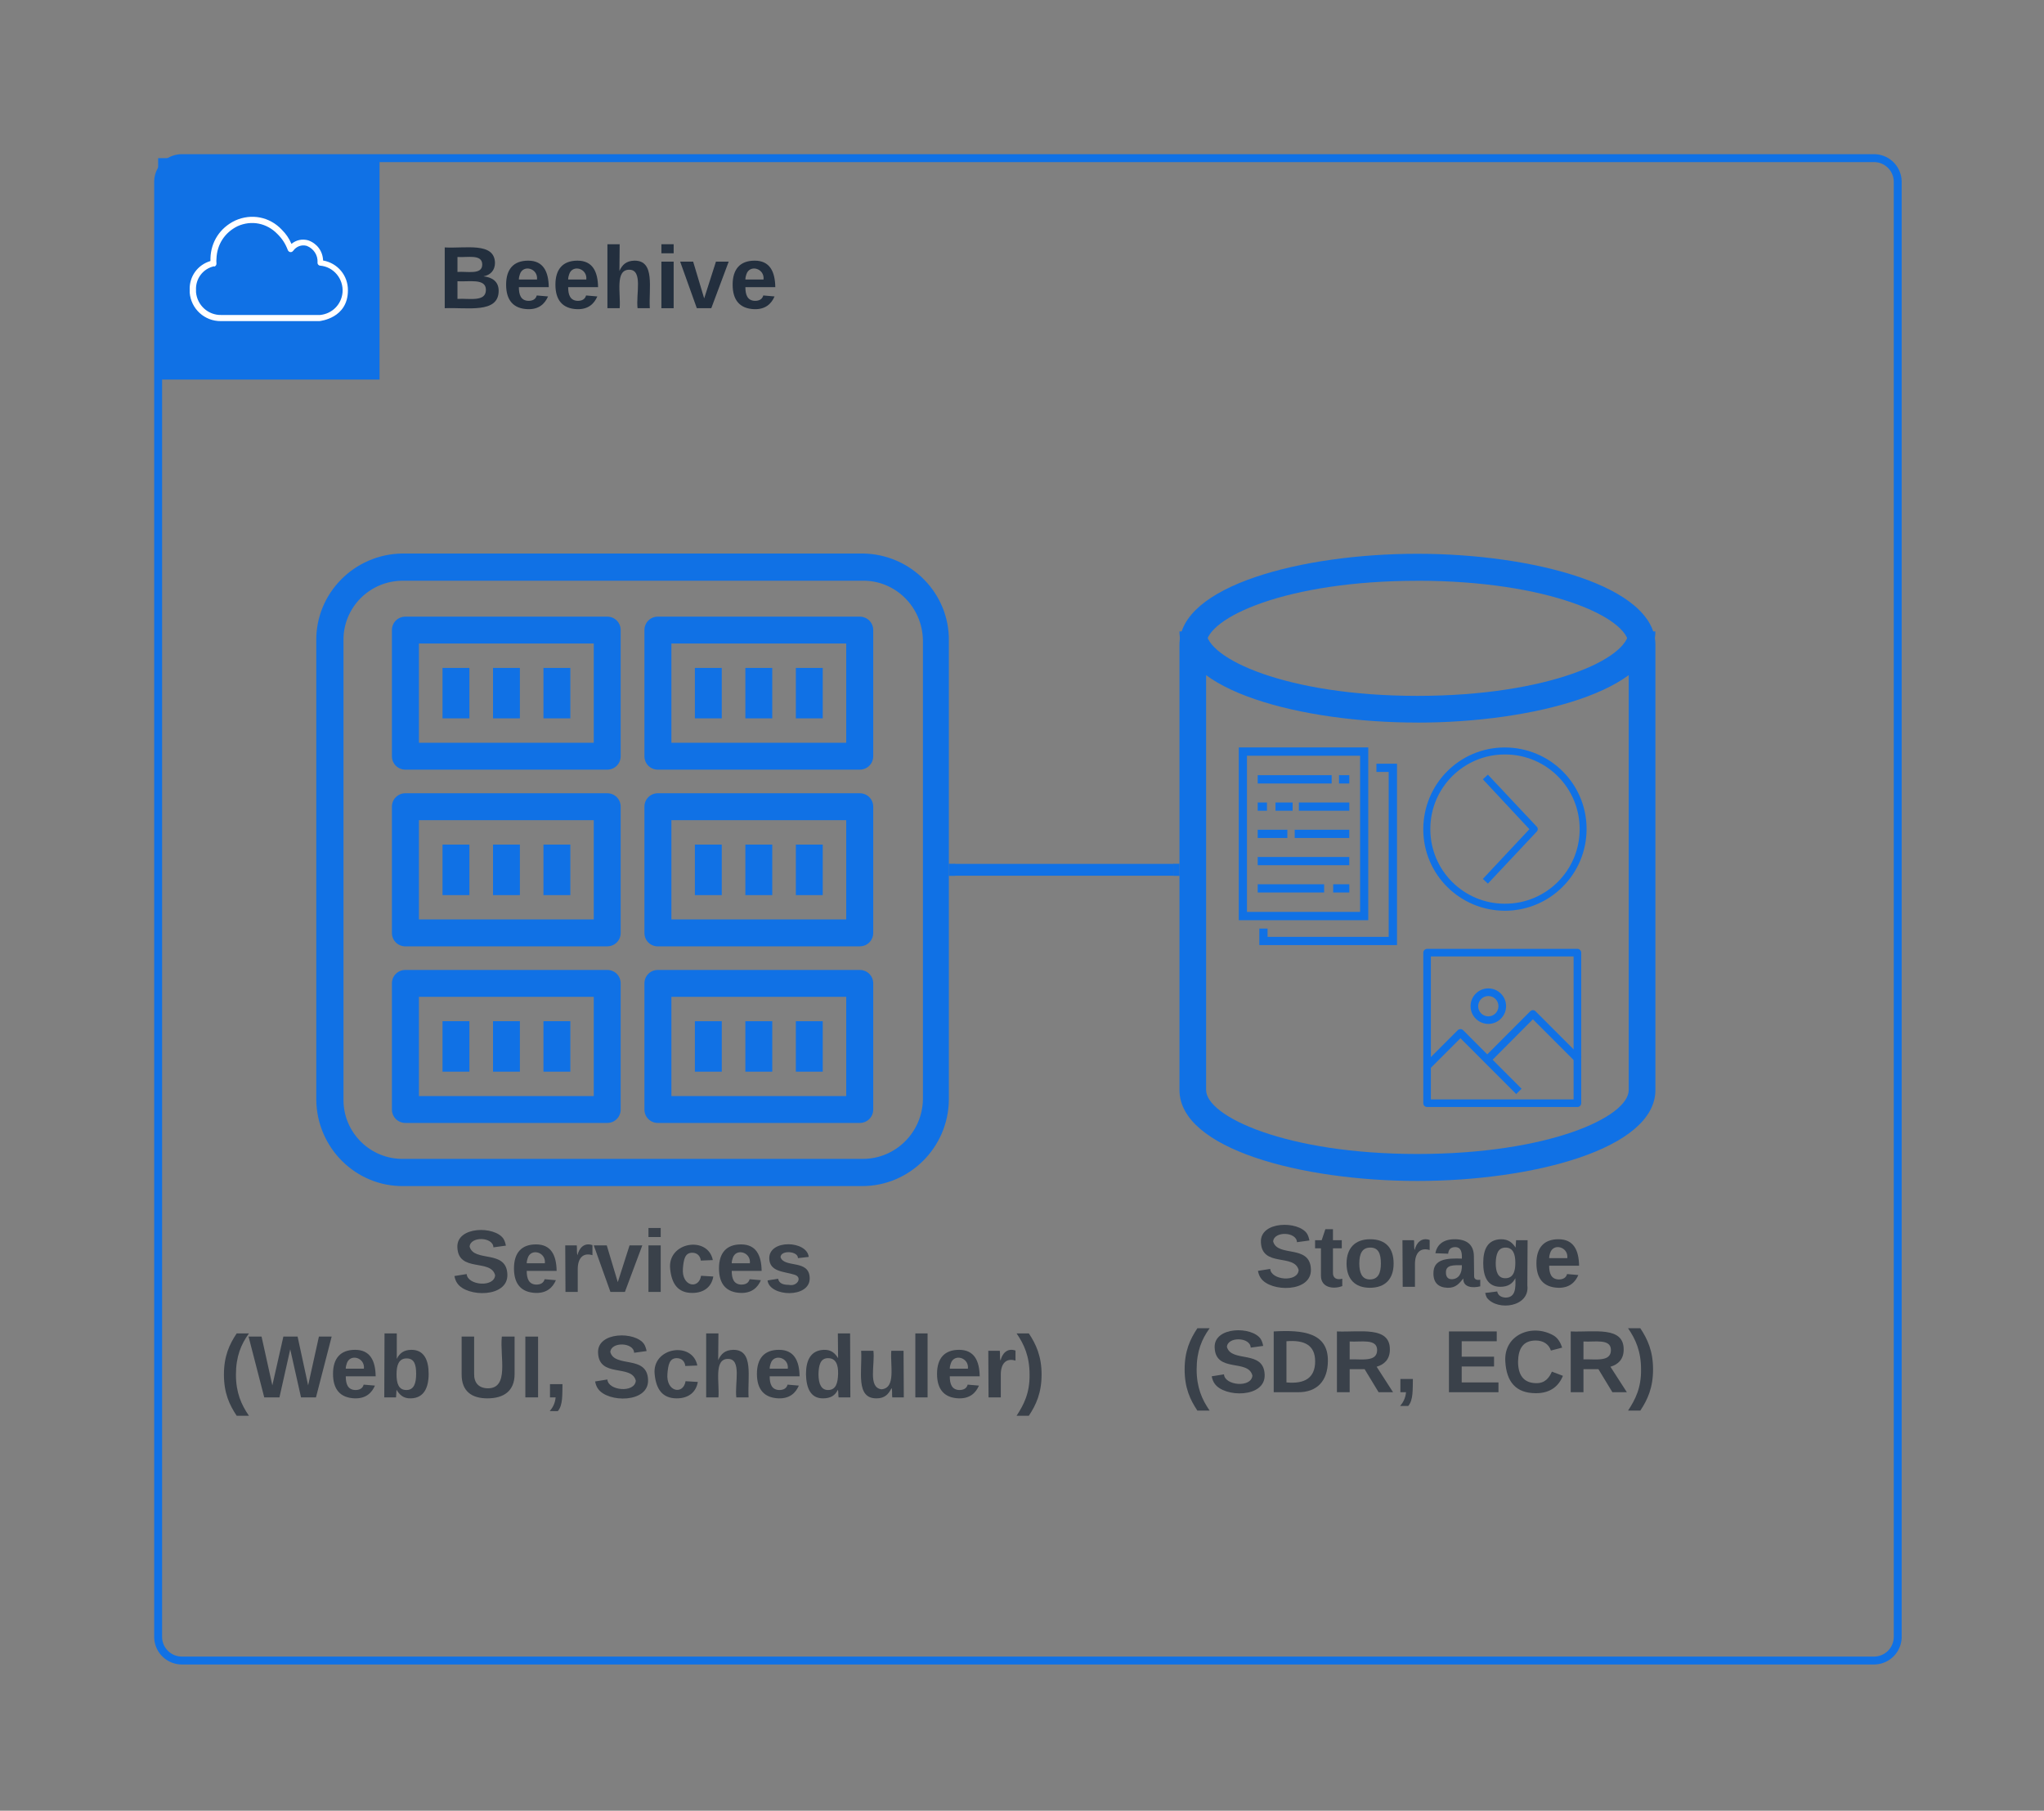 <svg xmlns="http://www.w3.org/2000/svg" xmlns:xlink="http://www.w3.org/1999/xlink" xmlns:lucid="lucid" width="517" height="458"><rect width="100%" height="100%" fill="#808080" stroke="none"/><g transform="translate(0 0)" lucid:page-tab-id="ppmfqz-5yE4O"><path d="M40 46a6 6 0 0 1 6-6h428a6 6 0 0 1 6 6v368a6 6 0 0 1-6 6H46a6 6 0 0 1-6-6z" stroke="#1071e5" stroke-width="2" fill="#fff" fill-opacity="0"/><path d="M40 40h56v56H40V40z" stroke="#fff" stroke-opacity="0" fill="#1071e5"/><path d="M80.88 81.22h-25c-4.13.05-7.57-3.1-7.9-7.2v-.64c-.15-3.4 1.97-6.38 5.25-7.36v-.66c.12-4.22 2.44-7.75 6.24-9.57 4.12-1.86 8.73-.96 11.8 2.3 1.1 1.1 1.85 2.2 2.45 3.6 1.2-1 2.72-1.32 4.24-.9 2.24.8 3.68 2.74 3.76 5.1 3.68.65 6.32 3.8 6.28 7.56 0 7.07-7.04 7.73-7.12 7.76zm-26.7-13.88c-2.83.6-4.75 3.14-4.6 6.04v.53c.3 3.33 3.1 5.84 6.4 5.76h24.98c3.04-.3 5.4-2.64 5.68-5.7.28-3.43-2.24-6.5-5.68-6.78-.44-.05-.72-.44-.64-.87.08-1.83-1-3.44-2.72-4.13-1.32-.37-2.64.13-3.44 1.24-.2.25-.44.38-.76.33-.28-.05-.48-.24-.6-.5-.6-1.6-1.4-2.85-2.6-4.04-2.68-2.8-6.6-3.6-10.13-2-3.24 1.6-5.2 4.63-5.32 8.24-.04.4-.04.74 0 1.14.04.4-.2.76-.6.84z" stroke="#fff" stroke-opacity="0" fill="#fff"/><use xlink:href="#a" transform="matrix(1,0,0,1,111,60) translate(0 17.956)"/><path d="M218.08 300h-116c-12 .16-21.92-9.6-22.08-21.76V162.08c-.16-12 9.6-21.92 21.76-22.08H218.24c12.16.16 21.92 10.08 21.76 22.08v116.16c-.16 12-9.92 21.76-21.92 21.76zm-116-153.12h-.16c-8.48 0-15.2 6.88-15.04 15.2v116.16c0 8.32 6.88 15.04 15.2 14.88h116.16c8.32 0 15.04-6.72 15.2-15.04v-116-.16c-.16-8.48-7.04-15.2-15.36-15.04z" stroke="#fff" stroke-opacity="0" fill="#1071e5"/><path d="M153.6 194.67h-51.05c-1.9 0-3.42-1.5-3.42-3.4v-31.9c0-1.9 1.5-3.4 3.42-3.4h51.04c1.9 0 3.4 1.5 3.4 3.4v31.9c0 1.9-1.5 3.4-3.4 3.4zm-47.64-6.8h44.22v-25.1h-44.22z" stroke="#fff" stroke-opacity="0" fill="#1071e5"/><path d="M111.93 168.94h6.8v12.76h-6.8v-12.76zM124.7 168.94h6.8v12.76h-6.8v-12.76zM137.46 168.94h6.8v12.76h-6.8v-12.76zM153.6 239.37h-51.05c-1.9 0-3.42-1.5-3.42-3.4v-31.93c0-1.9 1.5-3.4 3.42-3.4h51.04c1.9 0 3.4 1.5 3.4 3.4v31.92c0 1.9-1.5 3.4-3.4 3.4zm-47.64-6.82h44.22v-25.1h-44.22z" stroke="#fff" stroke-opacity="0" fill="#1071e5"/><path d="M111.93 213.63h6.8v12.77h-6.8v-12.77zM124.7 213.63h6.8v12.77h-6.8v-12.77zM137.46 213.63h6.8v12.77h-6.8v-12.77zM153.6 284.03h-51.05c-1.9 0-3.42-1.5-3.42-3.4v-31.9c0-1.9 1.5-3.4 3.42-3.4h51.04c1.9 0 3.4 1.5 3.4 3.4v31.9c0 1.9-1.5 3.4-3.4 3.4zm-47.64-6.8h44.22v-25.1h-44.22z" stroke="#fff" stroke-opacity="0" fill="#1071e5"/><path d="M111.93 258.3h6.8v12.76h-6.8V258.3zM124.7 258.3h6.8v12.76h-6.8V258.3zM137.46 258.3h6.8v12.76h-6.8V258.3zM217.45 194.67H166.4c-1.9 0-3.4-1.5-3.4-3.4v-31.9c0-1.9 1.5-3.4 3.4-3.4h51.05c1.9 0 3.42 1.5 3.42 3.4v31.9c0 1.9-1.5 3.4-3.42 3.4zm-47.63-6.8h44.22v-25.1h-44.22z" stroke="#fff" stroke-opacity="0" fill="#1071e5"/><path d="M175.76 168.94h6.8v12.76h-6.8v-12.76zM188.53 168.94h6.8v12.76h-6.8v-12.76zM201.3 168.94h6.8v12.76h-6.8v-12.76zM217.45 239.37H166.4c-1.9 0-3.4-1.5-3.4-3.4v-31.93c0-1.9 1.5-3.4 3.4-3.4h51.05c1.9 0 3.42 1.5 3.42 3.4v31.92c0 1.9-1.5 3.4-3.42 3.4zm-47.63-6.82h44.22v-25.1h-44.22z" stroke="#fff" stroke-opacity="0" fill="#1071e5"/><path d="M175.76 213.63h6.8v12.77h-6.8v-12.77zM188.53 213.63h6.8v12.77h-6.8v-12.77zM201.3 213.63h6.8v12.77h-6.8v-12.77zM217.45 284.03H166.4c-1.9 0-3.4-1.5-3.4-3.4v-31.9c0-1.9 1.5-3.4 3.4-3.4h51.05c1.9 0 3.42 1.5 3.42 3.4v31.9c0 1.9-1.5 3.4-3.42 3.4zm-47.63-6.8h44.22v-25.1h-44.22z" stroke="#fff" stroke-opacity="0" fill="#1071e5"/><path d="M175.76 258.3h6.8v12.76h-6.8V258.3zM188.53 258.3h6.8v12.76h-6.8V258.3zM201.3 258.3h6.8v12.76h-6.8V258.3z" stroke="#fff" stroke-opacity="0" fill="#1071e5"/><use xlink:href="#b" transform="matrix(1,0,0,1,50,309) translate(64.321 17.778)"/><use xlink:href="#c" transform="matrix(1,0,0,1,50,309) translate(5.525 44.444)"/><use xlink:href="#d" transform="matrix(1,0,0,1,50,309) translate(65.401 44.444)"/><use xlink:href="#e" transform="matrix(1,0,0,1,50,309) translate(99.907 44.444)"/><path d="M358.5 298.7c-29.24 0-60.17-8.1-60.17-23V163.07c0-14.9 30.93-23 60.18-23 29.14 0 60.2 8.1 60.2 23V275.7c0 14.9-31.06 23-60.2 23zm0-151.8c-33.1 0-53.43 9.35-53.43 16.17V275.7c0 6.66 20.22 16.18 53.44 16.18 33.23 0 53.45-9.36 53.45-16.18V163.07c0-6.82-20.34-16.18-53.44-16.18z" stroke="#fff" stroke-opacity="0" fill="#1071e5"/><path d="M358.5 182.76c-29.24 0-60.17-8.06-60.17-23.05h6.74c0 6.77 20.22 16.3 53.44 16.3 33.23 0 53.45-9.47 53.45-16.3h6.74c0 15-31.06 23.06-60.2 23.06z" stroke="#fff" stroke-opacity="0" fill="#1071e5"/><use xlink:href="#f" transform="matrix(1,0,0,1,268.329,307.697) translate(49.235 17.778)"/><use xlink:href="#g" transform="matrix(1,0,0,1,268.329,307.697) translate(30.191 44.444)"/><use xlink:href="#h" transform="matrix(1,0,0,1,268.329,307.697) translate(96.673 44.444)"/><path d="M344.02 191.15v39.5H315.4v-39.5h28.62m2.06-2.1h-32.75v43.7h32.75v-43.7z" stroke="#fff" stroke-opacity="0" stroke-width="3" fill="#1071e5"/><path d="M338.68 196.07h2.6v2.1h-2.6v-2.1zM318.12 196.07h18.7v2.1h-18.7v-2.1zM328.54 202.98h12.75v2.08h-12.76v-2.08zM322.62 202.98h4.33v2.08h-4.33v-2.08zM318.12 202.98h2.34v2.08h-2.34v-2.08zM327.48 209.87h13.8v2.08h-13.8v-2.08zM318.12 209.87h7.5v2.08h-7.5v-2.08zM318.12 216.76h23.16v2.08h-23.16v-2.08zM337.22 223.66h4.07v2.08h-4.08v-2.08zM318.12 223.66h16.8v2.08h-16.8v-2.08z" stroke="#fff" stroke-opacity="0" stroke-width="3" fill="#1071e5"/><path d="M353.33 239.05h-34.8v-4.18h2.08v2.1h30.64v-41.73h-3.1v-2.07h5.2v45.88z" stroke="#fff" stroke-opacity="0" stroke-width="3" fill="#1071e5"/><path d="M383.5 276.72l-14.1-14.12-7.77 7.77-1.35-1.36 8.43-8.43c.4-.38 1-.38 1.38 0l14.77 14.8z" stroke="#fff" stroke-opacity="0" fill="#1071e5"/><path d="M398.64 268.73l-10.92-10.92-10.67 10.72-1.36-1.35 11.37-11.4c.36-.37.97-.37 1.33 0l11.6 11.6zM376.46 258.98c-2.48 0-4.5-2-4.5-4.48 0-2.48 2-4.5 4.48-4.5 2.48 0 4.5 2 4.5 4.48v.02c0 2.47-2.02 4.47-4.48 4.48zm0-7.05c-1.43 0-2.58 1.15-2.58 2.57s1.15 2.57 2.57 2.57 2.56-1.15 2.56-2.57-1.13-2.57-2.54-2.57z" stroke="#fff" stroke-opacity="0" fill="#1071e5"/><path d="M399 280h-38.04c-.52 0-.96-.44-.96-.96v-38.08c0-.52.44-.96.96-.96H399c.5 0 .95.44.95.96v38.08c0 .52-.44.96-.96.96zm-37.08-1.92h36.1v-36.16h-36.1z" stroke="#fff" stroke-opacity="0" fill="#1071e5"/><path d="M241.5 220h55.33" stroke="#1071e5" stroke-width="3" stroke-linejoin="round" fill="none"/><path d="M241.54 221.5H240v-3h1.54zM298.33 221.5h-1.54v-3h1.53z" stroke="#1071e5" stroke-width=".05" fill="#1071e5"/><path d="M380.7 230.36c-11.45 0-20.7-9.2-20.7-20.6 0-11.46 9.2-20.7 20.6-20.7 11.46 0 20.7 9.2 20.7 20.6v.1c-.03 11.35-9.24 20.56-20.6 20.6zm0-39.53c-10.45-.05-18.92 8.42-18.92 18.83-.04 10.46 8.42 18.92 18.83 18.92 10.47.05 18.94-8.42 18.94-18.83.04-10.46-8.43-18.92-18.84-18.92z" stroke="#fff" stroke-opacity="0" fill="#1071e5"/><path d="M376.34 223.5l-1.27-1.2 11.77-12.57-11.77-12.62 1.27-1.18 12.38 13.18c.32.36.32.85 0 1.2z" stroke="#fff" stroke-opacity="0" fill="#1071e5"/><defs><path fill="#232f3e" d="M182-130c37 4 62 22 62 59C244 23 116-4 24 0v-248c84 5 203-23 205 63 0 31-19 50-47 55zM76-148c40-3 101 13 101-30 0-44-60-28-101-31v61zm0 110c48-3 116 14 116-37 0-48-69-32-116-35v72" id="i"/><path fill="#232f3e" d="M185-48c-13 30-37 53-82 52C43 2 14-33 14-96s30-98 90-98c62 0 83 45 84 108H66c0 31 8 55 39 56 18 0 30-7 34-22zm-45-69c5-46-57-63-70-21-2 6-4 13-4 21h74" id="j"/><path fill="#232f3e" d="M114-157C55-157 80-60 75 0H25v-261h50l-1 109c12-26 28-41 61-42 86-1 58 113 63 194h-50c-7-57 23-157-34-157" id="k"/><path fill="#232f3e" d="M25-224v-37h50v37H25zM25 0v-190h50V0H25" id="l"/><path fill="#232f3e" d="M128 0H69L1-190h53L99-40l48-150h52" id="m"/><g id="a"><use transform="matrix(0.062,0,0,0.062,0,0)" xlink:href="#i"/><use transform="matrix(0.062,0,0,0.062,16.148,0)" xlink:href="#j"/><use transform="matrix(0.062,0,0,0.062,28.617,0)" xlink:href="#j"/><use transform="matrix(0.062,0,0,0.062,41.086,0)" xlink:href="#k"/><use transform="matrix(0.062,0,0,0.062,54.74,0)" xlink:href="#l"/><use transform="matrix(0.062,0,0,0.062,60.974,0)" xlink:href="#m"/><use transform="matrix(0.062,0,0,0.062,73.443,0)" xlink:href="#j"/></g><path fill="#3a414a" d="M169-182c-1-43-94-46-97-3 18 66 151 10 154 114 3 95-165 93-204 36-6-8-10-19-12-30l50-8c3 46 112 56 116 5-17-69-150-10-154-114-4-87 153-88 188-35 5 8 8 18 10 28" id="n"/><path fill="#3a414a" d="M185-48c-13 30-37 53-82 52C43 2 14-33 14-96s30-98 90-98c62 0 83 45 84 108H66c0 31 8 55 39 56 18 0 30-7 34-22zm-45-69c5-46-57-63-70-21-2 6-4 13-4 21h74" id="o"/><path fill="#3a414a" d="M135-150c-39-12-60 13-60 57V0H25l-1-190h47c2 13-1 29 3 40 6-28 27-53 61-41v41" id="p"/><path fill="#3a414a" d="M128 0H69L1-190h53L99-40l48-150h52" id="q"/><path fill="#3a414a" d="M25-224v-37h50v37H25zM25 0v-190h50V0H25" id="r"/><path fill="#3a414a" d="M190-63c-7 42-38 67-86 67-59 0-84-38-90-98-12-110 154-137 174-36l-49 2c-2-19-15-32-35-32-30 0-35 28-38 64-6 74 65 87 74 30" id="s"/><path fill="#3a414a" d="M137-138c1-29-70-34-71-4 15 46 118 7 119 86 1 83-164 76-172 9l43-7c4 19 20 25 44 25 33 8 57-30 24-41C81-84 22-81 20-136c-2-80 154-74 161-7" id="t"/><g id="b"><use transform="matrix(0.062,0,0,0.062,0,0)" xlink:href="#n"/><use transform="matrix(0.062,0,0,0.062,14.815,0)" xlink:href="#o"/><use transform="matrix(0.062,0,0,0.062,27.16,0)" xlink:href="#p"/><use transform="matrix(0.062,0,0,0.062,35.802,0)" xlink:href="#q"/><use transform="matrix(0.062,0,0,0.062,48.148,0)" xlink:href="#r"/><use transform="matrix(0.062,0,0,0.062,54.321,0)" xlink:href="#s"/><use transform="matrix(0.062,0,0,0.062,66.667,0)" xlink:href="#o"/><use transform="matrix(0.062,0,0,0.062,79.012,0)" xlink:href="#t"/></g><path fill="#3a414a" d="M67-93c0 74 22 123 53 168H70C40 30 18-18 18-93s22-123 52-168h50c-32 44-53 94-53 168" id="u"/><path fill="#3a414a" d="M275 0h-61l-44-196L126 0H64L0-248h53L97-49l45-199h58l43 199 44-199h52" id="v"/><path fill="#3a414a" d="M135-194c52 0 70 43 70 98 0 56-19 99-73 100-30 1-46-15-58-35L72 0H24l1-261h50v104c11-23 29-37 60-37zM114-30c31 0 40-27 40-66 0-37-7-63-39-63s-41 28-41 65c0 36 8 64 40 64" id="w"/><g id="c"><use transform="matrix(0.062,0,0,0.062,0,0)" xlink:href="#u"/><use transform="matrix(0.062,0,0,0.062,7.346,0)" xlink:href="#v"/><use transform="matrix(0.062,0,0,0.062,27.84,0)" xlink:href="#o"/><use transform="matrix(0.062,0,0,0.062,40.185,0)" xlink:href="#w"/></g><path fill="#3a414a" d="M238-95c0 69-44 99-111 99C63 4 22-25 22-93v-155h51v151c-1 38 19 59 55 60 90 1 49-130 58-211h52v153" id="x"/><path fill="#3a414a" d="M24 0v-248h52V0H24" id="y"/><path fill="#3a414a" d="M76-54c-1 42 2 86-19 110H24C36 42 46 24 48 0H25v-54h51" id="z"/><g id="d"><use transform="matrix(0.062,0,0,0.062,0,0)" xlink:href="#x"/><use transform="matrix(0.062,0,0,0.062,15.988,0)" xlink:href="#y"/><use transform="matrix(0.062,0,0,0.062,22.16,0)" xlink:href="#z"/></g><path fill="#3a414a" d="M114-157C55-157 80-60 75 0H25v-261h50l-1 109c12-26 28-41 61-42 86-1 58 113 63 194h-50c-7-57 23-157-34-157" id="A"/><path fill="#3a414a" d="M88-194c31-1 46 15 58 34l-1-101h50l1 261h-48c-2-10 0-23-3-31C134-8 116 4 84 4 32 4 16-41 15-95c0-56 19-97 73-99zm17 164c33 0 40-30 41-66 1-37-9-64-41-64s-38 30-39 65c0 43 13 65 39 65" id="B"/><path fill="#3a414a" d="M85 4C-2 5 27-109 22-190h50c7 57-23 150 33 157 60-5 35-97 40-157h50l1 190h-47c-2-12 1-28-3-38-12 25-28 42-61 42" id="C"/><path fill="#3a414a" d="M25 0v-261h50V0H25" id="D"/><path fill="#3a414a" d="M102-93c0 74-22 123-52 168H0C30 29 54-18 53-93c0-74-22-123-53-168h50c30 45 52 94 52 168" id="E"/><g id="e"><use transform="matrix(0.062,0,0,0.062,0,0)" xlink:href="#n"/><use transform="matrix(0.062,0,0,0.062,14.815,0)" xlink:href="#s"/><use transform="matrix(0.062,0,0,0.062,27.16,0)" xlink:href="#A"/><use transform="matrix(0.062,0,0,0.062,40.679,0)" xlink:href="#o"/><use transform="matrix(0.062,0,0,0.062,53.025,0)" xlink:href="#B"/><use transform="matrix(0.062,0,0,0.062,66.543,0)" xlink:href="#C"/><use transform="matrix(0.062,0,0,0.062,80.062,0)" xlink:href="#D"/><use transform="matrix(0.062,0,0,0.062,86.235,0)" xlink:href="#o"/><use transform="matrix(0.062,0,0,0.062,98.58,0)" xlink:href="#p"/><use transform="matrix(0.062,0,0,0.062,107.222,0)" xlink:href="#E"/></g><path fill="#3a414a" d="M115-3C79 11 28 4 28-45v-112H4v-33h27l15-45h31v45h36v33H77v99c-1 23 16 31 38 25v30" id="F"/><path fill="#3a414a" d="M110-194c64 0 96 36 96 99 0 64-35 99-97 99-61 0-95-36-95-99 0-62 34-99 96-99zm-1 164c35 0 45-28 45-65 0-40-10-65-43-65-34 0-45 26-45 65 0 36 10 65 43 65" id="G"/><path fill="#3a414a" d="M133-34C117-15 103 5 69 4 32 3 11-16 11-54c-1-60 55-63 116-61 1-26-3-47-28-47-18 1-26 9-28 27l-52-2c7-38 36-58 82-57s74 22 75 68l1 82c-1 14 12 18 25 15v27c-30 8-71 5-69-32zm-48 3c29 0 43-24 42-57-32 0-66-3-65 30 0 17 8 27 23 27" id="H"/><path fill="#3a414a" d="M195-6C206 82 75 100 31 46c-4-6-6-13-8-21l49-6c3 16 16 24 34 25 40 0 42-37 40-79-11 22-30 35-61 35-53 0-70-43-70-97 0-56 18-96 73-97 30 0 46 14 59 34l2-30h47zm-90-29c32 0 41-27 41-63 0-35-9-62-40-62-32 0-39 29-40 63 0 36 9 62 39 62" id="I"/><g id="f"><use transform="matrix(0.062,0,0,0.062,0,0)" xlink:href="#n"/><use transform="matrix(0.062,0,0,0.062,14.815,0)" xlink:href="#F"/><use transform="matrix(0.062,0,0,0.062,22.16,0)" xlink:href="#G"/><use transform="matrix(0.062,0,0,0.062,35.679,0)" xlink:href="#p"/><use transform="matrix(0.062,0,0,0.062,44.321,0)" xlink:href="#H"/><use transform="matrix(0.062,0,0,0.062,56.667,0)" xlink:href="#I"/><use transform="matrix(0.062,0,0,0.062,70.185,0)" xlink:href="#o"/></g><path fill="#3a414a" d="M24-248c120-7 223 5 221 122C244-46 201 0 124 0H24v-248zM76-40c74 7 117-18 117-86 0-67-45-88-117-82v168" id="J"/><path fill="#3a414a" d="M240-174c0 40-23 61-54 70L253 0h-59l-57-94H76V0H24v-248c93 4 217-23 216 74zM76-134c48-2 112 12 112-38 0-48-66-32-112-35v73" id="K"/><g id="g"><use transform="matrix(0.062,0,0,0.062,0,0)" xlink:href="#u"/><use transform="matrix(0.062,0,0,0.062,7.346,0)" xlink:href="#n"/><use transform="matrix(0.062,0,0,0.062,22.16,0)" xlink:href="#J"/><use transform="matrix(0.062,0,0,0.062,38.148,0)" xlink:href="#K"/><use transform="matrix(0.062,0,0,0.062,54.136,0)" xlink:href="#z"/></g><path fill="#3a414a" d="M24 0v-248h195v40H76v63h132v40H76v65h150V0H24" id="L"/><path fill="#3a414a" d="M67-125c0 53 21 87 73 88 37 1 54-22 65-47l45 17C233-25 199 4 140 4 58 4 20-42 15-125 8-235 124-281 211-232c18 10 29 29 36 50l-46 12c-8-25-30-41-62-41-52 0-71 34-72 86" id="M"/><g id="h"><use transform="matrix(0.062,0,0,0.062,0,0)" xlink:href="#L"/><use transform="matrix(0.062,0,0,0.062,14.815,0)" xlink:href="#M"/><use transform="matrix(0.062,0,0,0.062,30.802,0)" xlink:href="#K"/><use transform="matrix(0.062,0,0,0.062,46.79,0)" xlink:href="#E"/></g></defs></g></svg>